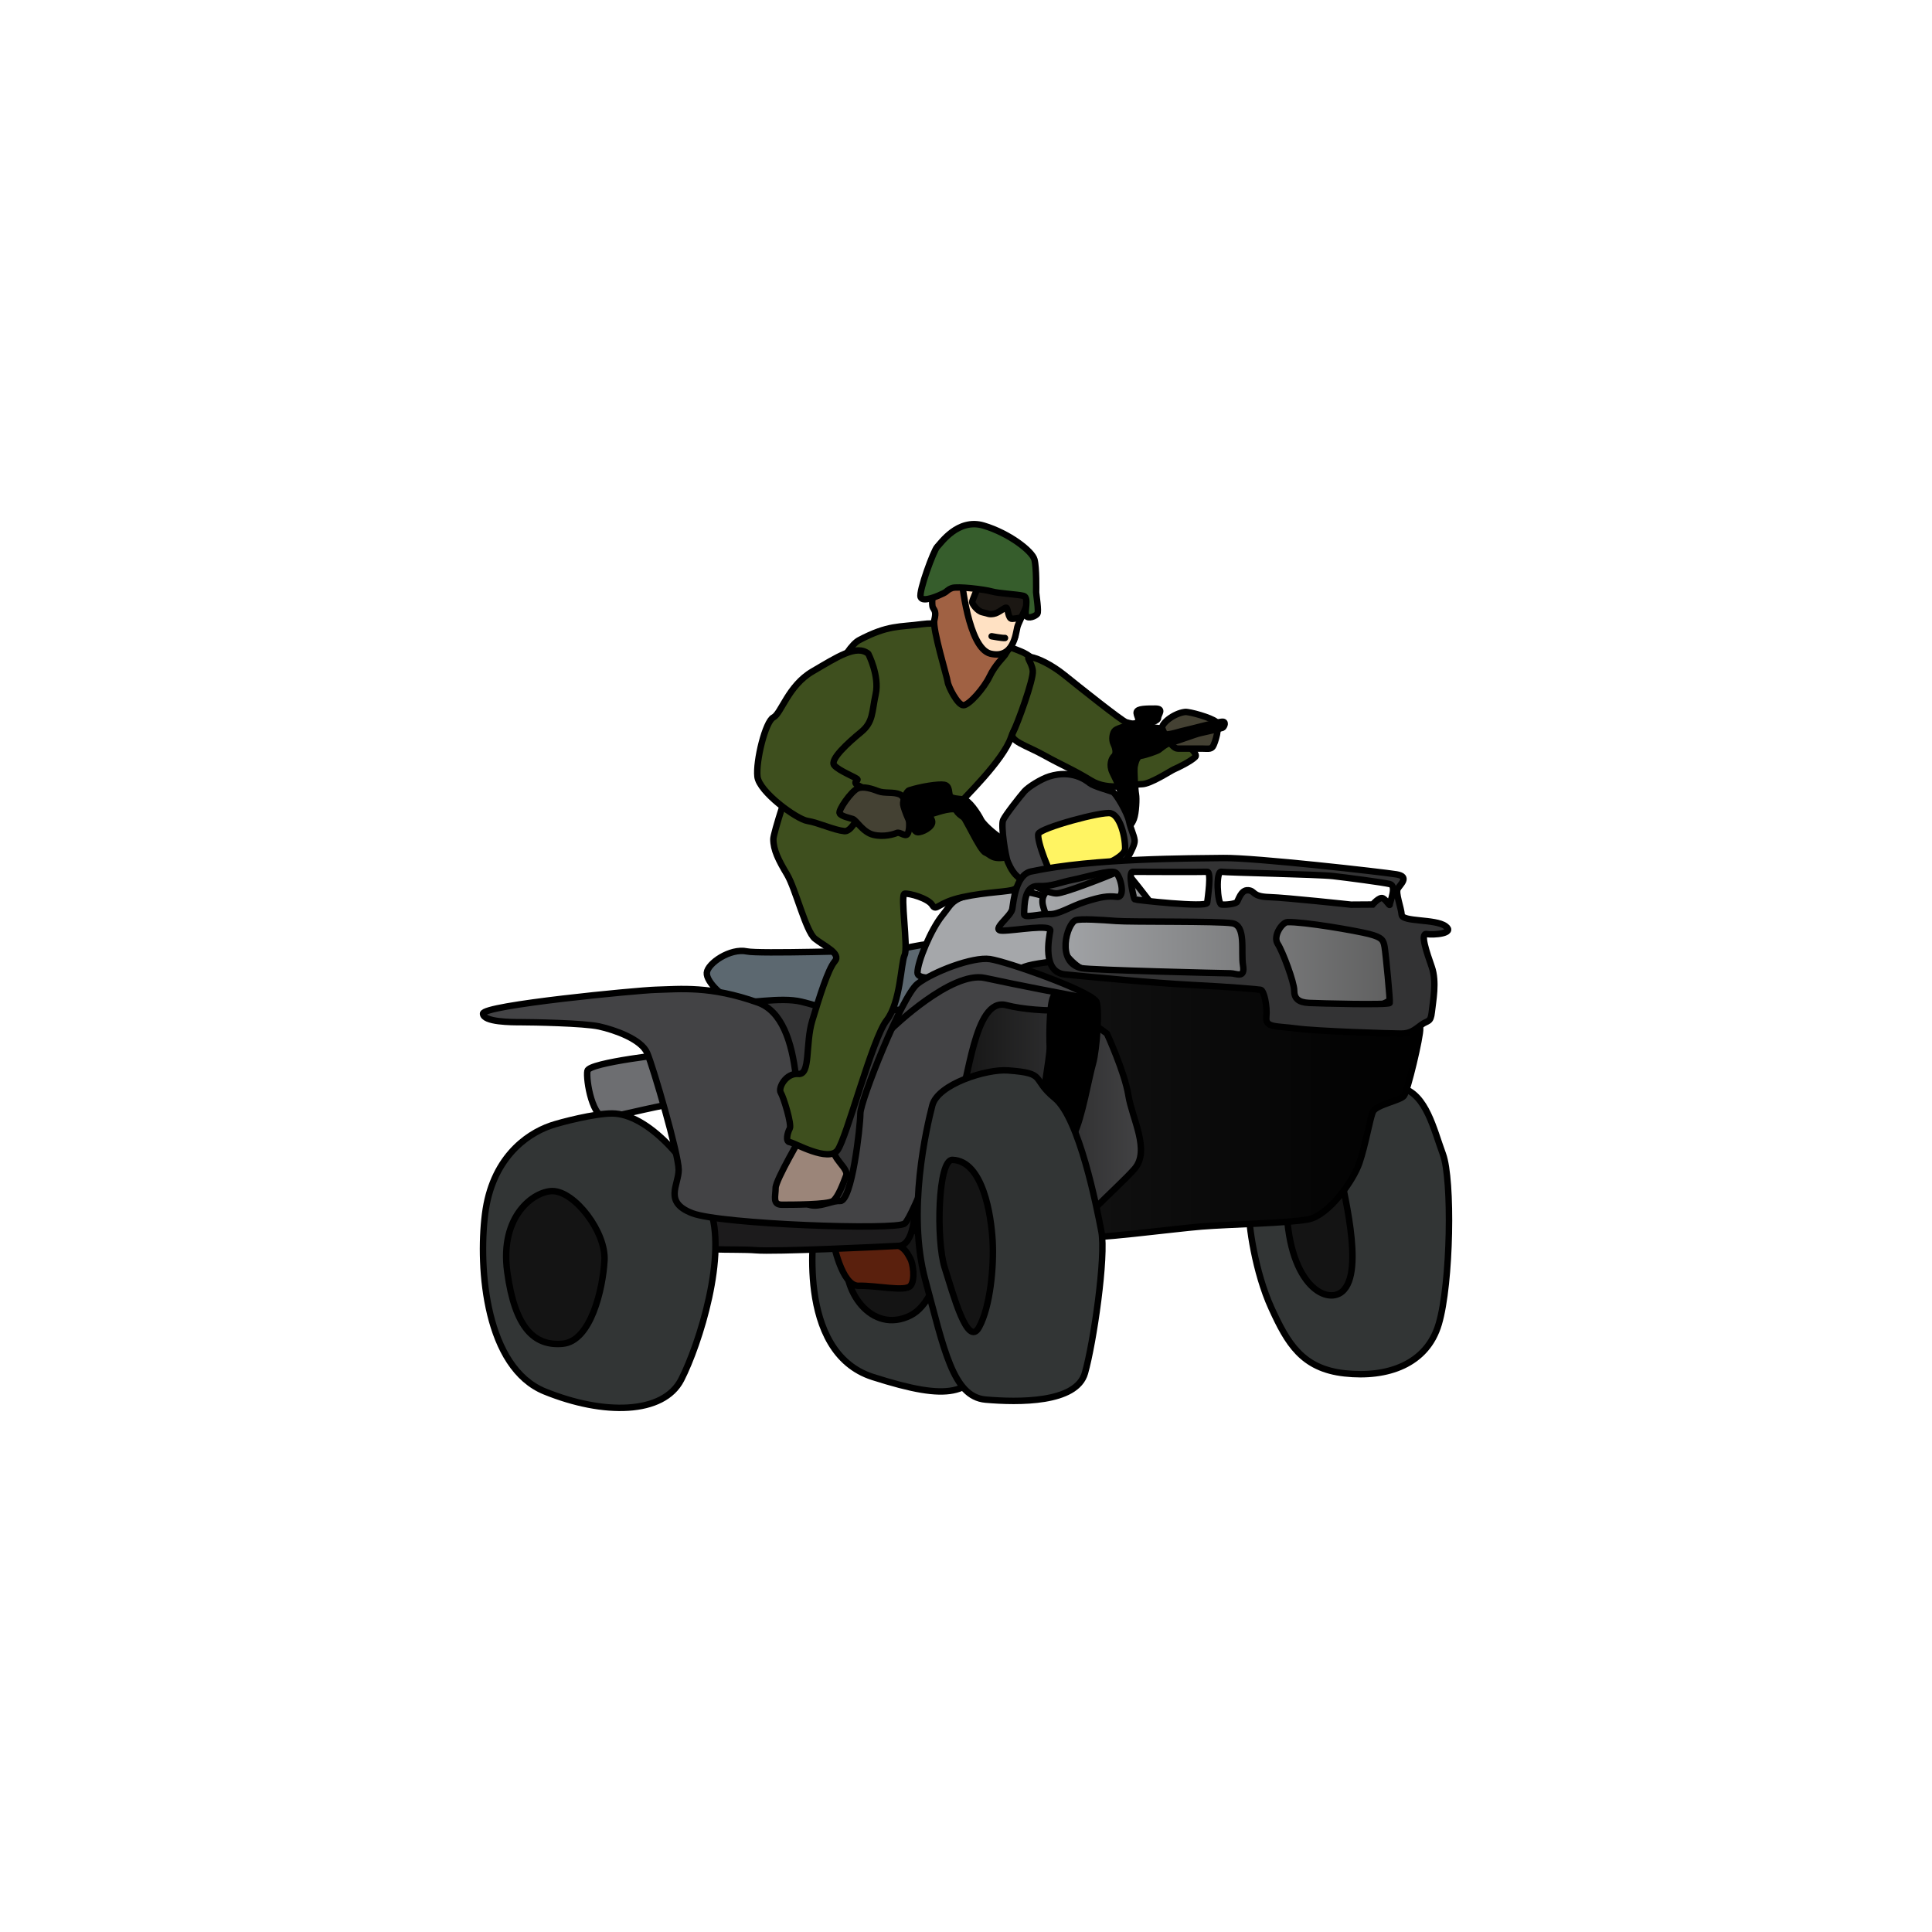 <?xml version="1.0" encoding="utf-8"?>
<!-- Generator: Adobe Illustrator 17.0.0, SVG Export Plug-In . SVG Version: 6.00 Build 0)  -->
<!DOCTYPE svg PUBLIC "-//W3C//DTD SVG 1.1//EN" "http://www.w3.org/Graphics/SVG/1.1/DTD/svg11.dtd">
<svg version="1.1" id="Layer_1" xmlns="http://www.w3.org/2000/svg" xmlns:xlink="http://www.w3.org/1999/xlink" x="0px" y="0px"
	 width="300px" height="300px" viewBox="0 0 300 300" enable-background="new 0 0 300 300" xml:space="preserve">
<path fill="#323535" stroke="#000000" stroke-miterlimit="10" d="M126.508,190.184c0,0-3.187,19.743,9.03,23.638
	s14.873,2.567,18.326-2.833c3.453-5.4-3.364-21.248-8.499-23.284S129.341,186.023,126.508,190.184z"/>
<path fill="#141414" stroke="#000000" stroke-miterlimit="10" d="M145.276,198.949c0,0-1.189,3.959-3.895,5.312
	c-6.02,3.01-10.978-3.895-9.827-9.916c1.151-6.02,9.916-4.781,11.598-2.302C144.834,194.522,146.218,196.589,145.276,198.949z"/>
<path fill="#5A200D" stroke="#000000" stroke-miterlimit="10" d="M129.341,192.663c0,0,1.328,7.083,3.984,6.994
	c2.656-0.089,7.26,0.975,8.056,0.001s0.354-3.542,0-4.162c-0.354-0.62-0.797-1.771-2.213-2.213S129.026,191.306,129.341,192.663z"/>
<path fill="#6D6E71" stroke="#000000" stroke-miterlimit="10" d="M105.12,163.495c-0.923,0.092-13.641,1.457-13.906,2.781
	c-0.265,1.324,0.795,7.814,3.179,7.284s9.138-2.119,10.728-2.251C106.709,171.177,107.753,163.234,105.12,163.495z"/>
<path fill="#1C1B1C" stroke="#000000" stroke-miterlimit="10" d="M142.097,184.473c0,0,0.567,8.81-2.5,8.98
	c-3.067,0.17-19.318,0.937-22.262,0.681c-2.943-0.256-11.261,0.256-11.517-1.216s1.344-7.278,4.927-6.422s15.676,3.211,19.067,2.833
	C133.204,188.952,140.817,185.817,142.097,184.473z"/>
<path fill="#323535" stroke="#000000" stroke-miterlimit="10" d="M85.548,174.775c-4.003,1.375-9.167,5.275-10.227,13.751
	c-1.06,8.476,0.132,23.821,9.271,27.538s18.409,3.585,21.19-1.845c2.781-5.43,7.284-19.601,4.37-26.753
	c-2.914-7.152-9.666-14.556-15.098-14.568C92.366,172.892,87.093,174.245,85.548,174.775z"/>
<path fill="#141414" stroke="#000000" stroke-miterlimit="10" d="M85.784,184.95c-2.806,0-8.211,3.76-7.019,12.542
	s4.238,11.562,8.609,11.165c4.37-0.397,6.225-8.453,6.49-12.902S89.227,184.95,85.784,184.95z"/>
<path fill="#333334" stroke="#000000" stroke-miterlimit="10" d="M126.133,153.562c-21.94-1.721-11.08,2.119-9.888,7.549
	c1.192,5.43,5.033,28.607,11.39,27.415c6.357-1.192,16.158-19.998,16.555-24.104c0.397-4.106,2.224-9.484-3.722-10.901
	S128.832,153.774,126.133,153.562z"/>
<path fill="#5C6870" stroke="#000000" stroke-miterlimit="10" d="M115.98,147.735c-2.593-0.556-6.092,1.854-6.225,3.311
	s2.781,4.106,4.503,4.503c1.722,0.397,6.887-0.795,10.198,0c3.311,0.795,4.061,1.457,6.931,1.589
	c2.87,0.132,16.511-0.927,16.511-0.927s-0.923-9.006-2.316-9.536c-1.392-0.53-5.498,0.927-8.412,0.927
	C134.257,147.602,117.834,148.132,115.98,147.735z"/>
<path fill="#A5A7AA" stroke="#000000" stroke-miterlimit="10" d="M153.328,138.464c-5.646,0.841-5.298,1.589-7.019,3.708
	c-1.722,2.119-3.841,7.152-3.841,8.873s7.417,0.132,10.86,0c3.443-0.132,16.525-2.384,16.937-3.443s0.942-4.768-2.899-6.357
	C163.526,139.656,159.552,137.537,153.328,138.464z"/>
<linearGradient id="SVGID_1_" gradientUnits="userSpaceOnUse" x1="148.462" y1="172.153" x2="183.963" y2="172.153">
	<stop  offset="0" style="stop-color:#141414"/>
	<stop  offset="1" style="stop-color:#4D4D4F"/>
</linearGradient>
<path fill="url(#SVGID_1_)" stroke="#000000" stroke-miterlimit="10" d="M183.69,175.103c0,0-11.904,14.573-15.731,14.732
	s-19.718-19.461-19.495-24.208c0.222-4.747,0.675-11.137,8.045-11.137s18.514-0.616,20.403,5.22S185.373,173.1,183.69,175.103z"/>
<path fill="#323535" stroke="#000000" stroke-miterlimit="10" d="M193.939,187.654c-0.119,2.401,0.969,9.932,3.472,15.423
	s4.764,9.448,11.386,10.174c6.621,0.727,12.758-1.373,14.616-7.671c1.857-6.298,2.1-22.414,0.646-26.348
	c-1.454-3.934-2.584-9.263-6.379-10.313C213.885,167.871,194.666,172.958,193.939,187.654z"/>
<path fill="#141414" stroke="#000000" stroke-miterlimit="10" d="M207.909,180.952c0.393,3.125,4.201,16.537,0.485,19.622
	c-2.519,2.091-8.56-1.238-8.641-14.077S207.629,178.721,207.909,180.952z"/>
<linearGradient id="SVGID_2_" gradientUnits="userSpaceOnUse" x1="158.51" y1="170.528" x2="220.525" y2="170.528">
	<stop  offset="0" style="stop-color:#141414"/>
	<stop  offset="1" style="stop-color:#000000"/>
</linearGradient>
<path fill="url(#SVGID_2_)" stroke="#000000" stroke-miterlimit="10" d="M171.881,160.493c0,0,2.766,6.012,3.335,9.591
	c0.569,3.579,3.415,8.541,0.976,11.388s-11.224,10.223-9.028,10.643c2.196,0.42,15.048-1.315,19.44-1.668
	c4.392-0.353,13.503-0.498,16.594-1.117c3.091-0.619,6.914-5.906,7.89-8.753c0.976-2.847,1.627-6.914,2.115-7.971
	c0.488-1.057,4.23-1.708,4.799-2.44c0.569-0.732,2.603-9.28,2.522-10.456c-0.081-1.176,0.081-1.257-1.383-1.257
	c-1.464,0-20.091-1.464-20.986-0.976c-0.895,0.488,0.163-3.936-2.44-4.53c-2.603-0.594-14.641-0.892-17.57-1.19
	c-2.928-0.299-7.977-2.791-8.71-2.873c-0.732-0.081-12.097,0.666-10.825,1.854S170.742,159.606,171.881,160.493z"/>
<path fill="#434345" stroke="#000000" stroke-miterlimit="10" d="M101.809,153.695c-2.808,0.076-26.865,2.384-26.809,3.708
	s4.427,1.324,6.016,1.324c1.589,0,9.629,0.132,12.033,0.662s6.509,1.974,7.436,4.099c0.927,2.125,4.9,15.767,4.9,18.15
	c0,2.384-2.384,5.033,2.119,6.754s31.626,2.672,32.964,1.601s6.768-15.904,8.357-18.685s2.384-16.555,7.417-15.23
	s15.23,1.06,13.906-0.662c-1.324-1.722-13.774-6.092-16.422-6.49c-2.649-0.397-8.873,1.987-11.257,3.841
	c-2.384,1.854-8.873,18.144-8.873,20.131c0,1.987-1.324,13.821-3.179,13.599s-6.754,3.486-6.622-4.196
	c0.132-7.681,1.324-23.971-6.092-26.62C110.285,153.032,105.623,153.591,101.809,153.695z"/>
<path fill="none" stroke="#000000" stroke-miterlimit="10" d="M138.484,159.71c0,0,9.237-8.989,14.446-7.855
	c5.209,1.134,12.844,2.585,14.666,2.922"/>
<path fill="#9B8579" stroke="#000000" stroke-miterlimit="10" d="M129.332,178.063l-4.656-2.031c0,0-4.238,7.169-4.238,8.441
	c0,1.272-0.53,2.596,0.971,2.596c1.501,0,7.104,0.003,7.923-0.572c0.818-0.576,1.613-2.783,2.054-3.931
	C131.828,181.419,129.22,180.006,129.332,178.063z"/>
<path fill="#3E4F1E" stroke="#000000" stroke-linecap="round" stroke-linejoin="round" stroke-miterlimit="10" d="M143.13,96.922
	c-3.397,0.467-5.209,0.088-9.712,2.472s-13.332,29.225-13.332,30.902c0,1.678,0.795,3.267,2.119,5.474
	c1.324,2.207,2.914,8.829,4.326,9.977c1.413,1.148,4.15,2.296,3.09,3.532s-2.385,5.562-3.488,9.182
	c-1.103,3.62-0.23,8.476-2.167,8.3c-1.938-0.177-3.174,2.186-2.732,2.903c0.441,0.717,1.739,4.955,1.399,5.573
	c-0.34,0.618-0.72,2.031,0,2.119c0.72,0.088,6.017,3.179,7.43,1.236c1.413-1.942,5.386-17.305,7.593-20.131
	c2.207-2.825,2.228-8.956,2.812-10.154s-0.72-9.447,0-9.536c0.72-0.088,3.637,0.706,4.297,1.766s0.72-0.357,4.641-1.216
	s7.232-0.793,8.115-1.245c0.883-0.452,4.15-2.748,4.15-3.366c0-0.618-5.651-3.973-7.77-5.386c-2.119-1.413-6.357-2.914-5.298-4.15
	c1.06-1.236,7.152-7.063,8.388-10.683c1.236-3.62,8.211-10.772,1.324-13.42C151.429,98.423,147.579,96.311,143.13,96.922z"/>
<path fill="#3E4F1E" stroke="#000000" stroke-linecap="round" stroke-linejoin="round" stroke-miterlimit="10" d="M134.83,101.514
	c0,0,1.766,3.443,1.148,6.269c-0.618,2.825-0.353,4.326-2.296,5.916c-1.942,1.589-4.856,4.238-4.15,5.121
	c0.706,0.883,3.532,1.942,3.62,2.207c0.088,0.265-1.06,0.441,0.53,1.148c1.589,0.706-0.883,7.063-2.56,6.887
	c-1.678-0.177-4.061-1.324-5.739-1.589s-7.505-4.503-7.77-6.887s1.236-8.564,2.472-9.182s2.296-4.944,6.092-7.152
	C129.974,102.043,132.976,100.013,134.83,101.514z"/>
<path fill="#444133" stroke="#000000" stroke-miterlimit="10" d="M133.184,122.426c-0.989,0.415-3.093,3.414-2.801,3.881
	c0.292,0.467,1.501,0.691,2.043,0.875s1.576,2.072,3.21,2.451c1.634,0.379,3.151-0.088,3.618-0.292
	c0.467-0.204,1.294,0.613,1.625,0.204c0.33-0.409,0.389-1.634,0.214-2.539s-0.379-3.21-1.371-3.647
	c-0.992-0.438-2.334-0.117-3.327-0.496C135.402,122.484,134.089,122.047,133.184,122.426z"/>
<path fill="#3E4F1E" stroke="#000000" stroke-linecap="round" stroke-linejoin="round" stroke-miterlimit="10" d="M160.018,102.026
	c1.07,0.146,3.236,1.152,5.319,2.835c2.083,1.683,8.815,7.052,9.536,7.292s4.799,0.962,5.605,0.962c0.806,0,5.854,3.686,5.133,4.407
	s-2.725,1.683-3.286,1.923s-3.686,2.324-5.048,2.324c-1.362,0-5.129,1.122-7.853-0.561c-2.725-1.683-4.568-2.404-7.292-3.927
	c-2.725-1.523-5.512-2.235-4.849-3.499c0.663-1.264,3.246-8.281,3.086-9.643C160.208,102.778,159.132,101.905,160.018,102.026z"/>
<path fill="#444133" stroke="#000000" stroke-miterlimit="10" d="M184.008,110.551c-1.751,0.207-3.775,1.843-3.53,2.564
	c0.245,0.721,1.447,3.125,2.408,3.125c0.962,0,2.805,0,3.686,0c0.881,0,1.442,0.16,1.763-0.321c0.321-0.481,1.202-3.201,0.481-3.844
	C188.095,111.432,184.65,110.475,184.008,110.551z"/>
<path fill="#A06143" stroke="#000000" stroke-miterlimit="10" d="M144.869,91.919c0,0-0.266,1.966,0,2.444s0.531,0.638,0.213,1.94
	c-0.319,1.302,1.993,8.847,2.072,9.565c0.08,0.717,1.568,3.693,2.471,3.64s3.188-2.683,4.038-4.464
	c0.85-1.78,2.152-2.976,2.391-3.348c0.239-0.372,1.443-2.367,1.586-2.896c0.143-0.529-1.108-8.104-3.658-8.794
	S145.453,90.351,144.869,91.919z"/>
<path fill="#FFE1C3" stroke="#000000" stroke-miterlimit="10" d="M149.31,89.796c0,0,0.987,10.895,4.513,11.714
	c3.526,0.819,3.901-3.06,4.142-4.102s2.484-4.728,1.923-6.09S149.213,88.997,149.31,89.796z"/>
<path fill="#FFE1C3" stroke="#000000" stroke-linecap="round" stroke-linejoin="round" stroke-miterlimit="10" d="M153.982,98.8
	c0,0,1.727,0.319,2.072,0.266"/>
<path fill="#1B1713" stroke="#000000" stroke-linecap="round" stroke-linejoin="round" stroke-miterlimit="10" d="M151.856,91.202
	c0,0-0.93,2.099-0.903,2.312c0.027,0.213,0.744,1.382,1.647,1.568c0.903,0.186,0.903,0.362,1.7,0.234
	c0.797-0.128,1.674-1.031,1.966-0.951c0.292,0.08,0.239,1.78,0.917,1.727s1.389-0.156,1.462-0.314
	c0.073-0.158,0.776-1.662,0.971-2.284c0.195-0.621,0.427-1.6,0-1.813S152.282,90.989,151.856,91.202z"/>
<path fill="#365D2C" stroke="#000000" stroke-linecap="round" stroke-linejoin="round" stroke-miterlimit="10" d="M146.49,92.132
	c-0.693,0.345-3.215,1.488-3.534,0.585c-0.319-0.903,2.046-7.306,2.577-7.811c0.531-0.505,3.188-4.49,7.2-3.295
	c4.012,1.196,7.546,3.985,7.891,5.261s0.266,4.782,0.266,5.101c0,0.319,0.452,2.992,0.186,3.343
	c-0.266,0.351-1.382,0.829-1.727,0.324c-0.345-0.505,0.478-2.869-0.399-3.109c-0.877-0.239-3.879-0.372-4.968-0.691
	c-1.089-0.319-5.34-0.824-6.137-0.531C147.047,91.6,147.181,91.787,146.49,92.132z"/>
<linearGradient id="SVGID_3_" gradientUnits="userSpaceOnUse" x1="161.868" y1="145.957" x2="218.961" y2="145.957">
	<stop  offset="0" style="stop-color:#A5A7AA"/>
	<stop  offset="1" style="stop-color:#5C5C5C"/>
</linearGradient>
<path fill="url(#SVGID_3_)" stroke="#000000" stroke-miterlimit="10" d="M168.682,136.608c-1.681,0.38-7.772,0.455-6.685,4.179
	s3.615,9.984,8.268,10.367c2.573,0.212,16.972,0.367,29.275,2.045c2.167,0.296-1.756,3.951,10.026,3.949
	c5.011-0.001,8.904-3.606,9.113-4.204c0.752-2.149,0-7.894-2.257-9.399c-2.257-1.505-16.47-2.174-20.065-2.174
	c-3.595,0-15.969,0.334-16.805-0.251c-0.836-0.585-4.598-6.27-5.685-6.354C172.779,134.685,170.361,136.229,168.682,136.608z"/>
<path stroke="#000000" stroke-miterlimit="10" d="M141.189,122.721c-0.457,0.149-1.025,1.556-0.943,2.21
	c0.082,0.655,1.456,4.257,2.222,4.298c0.766,0.041,2.326-0.819,2.283-1.596c-0.043-0.778-0.939-1.023,0-1.269
	c0.939-0.246,3.354-1.227,4.255-0.388c0.901,0.838,3.111,6.037,4.012,6.406c0.901,0.368,1.008,1.187,3.492,0.696
	s2.075-2.947,2.075-2.947s-2.415,0.205-2.825,0.164s-2.947-2.047-3.439-3.029c-0.491-0.982-1.871-3.044-2.737-3.139
	c-0.866-0.095-1.807-0.136-2.053-0.504s0-1.596-0.901-1.76C145.731,121.698,142.89,122.164,141.189,122.721z"/>
<path stroke="#000000" stroke-miterlimit="10" d="M189.94,112.075c-0.491-0.12-5.321,1.226-5.936,1.331
	c-0.614,0.104-2.477,0.769-3.122,0.621c-0.644-0.148-1.258-0.725-1.463-0.621c-0.205,0.104-1.064,0.596-1.146,0.186
	c-0.082-0.409-0.164-1.023,0-1.187c0.164-0.164,1.556-0.409,1.556-0.941s0.982-1.433-0.45-1.433s-2.702,0.007-2.865,0.515
	c-0.164,0.508,0.778,1.491-0.123,1.736c-0.901,0.246-2.825,0.774-3.234,1.124c-0.409,0.35-0.573,1.455-0.246,2.11
	c0.327,0.655,0.491,1.515,0.082,1.883c-0.409,0.368-0.799,1.392-0.256,2.538c0.543,1.146,2.221,4.216,0.665,4.462
	s1.219,4.608,1.596,4.257c0,0,0.696-0.491,1.064-1.474s0.45-3.234,0.327-3.848c-0.123-0.614-0.327-3.807-0.205-4.339
	s0.327-1.556,0.982-1.637s2.415-0.696,2.743-0.901c0.327-0.205,1.023-0.941,2.047-1.187c1.023-0.246,3.643-1.269,4.421-1.433
	c0.778-0.164,3.234-0.737,3.438-0.819C190.022,112.938,190.432,112.196,189.94,112.075z"/>
<path fill="#434345" stroke="#000000" stroke-miterlimit="10" d="M162.964,120.552c-1.274,0.39-3.275,1.637-3.889,2.333
	c-0.614,0.696-2.947,3.643-3.316,4.462s0.352,5.608,0.749,6.509c0.397,0.901,1.011,2.251,2.526,2.947
	c1.515,0.696,3.848,1.965,5.076,1.924c1.228-0.041,8.228-2.784,9.128-3.234c0.901-0.45,3.07-4.053,2.947-4.994
	c-0.123-0.942-0.573-1.6-0.86-2.969c-0.287-1.37-2.047-4.358-2.538-4.563c-0.491-0.205-2.947-0.86-3.561-1.351
	C168.613,121.125,166.444,119.487,162.964,120.552z"/>
<path fill="#FFF462" stroke="#000000" stroke-miterlimit="10" d="M172.471,126.282c-1.352-0.325-10.857,2.268-11.226,3.181
	c-0.368,0.913,1.965,6.93,2.661,7.135c0.696,0.205,10.807-2.661,10.807-4.83C174.713,129.598,173.832,126.61,172.471,126.282z"/>
<path stroke="#000000" stroke-miterlimit="10" d="M163.879,154.489c-0.939,0-0.971,6.18-0.883,8.035
	c0.088,1.854-1.678,9.271-0.706,10.374c0.971,1.104,3.267,5.607,4.503,3.134c1.236-2.472,2.296-8.741,2.914-10.86
	s1.126-9.185,0.441-9.756S165.38,154.489,163.879,154.489z"/>
<path fill="#333334" stroke="#000000" stroke-miterlimit="10" d="M221.534,145.04c1.06,0.179,4.503-0.086,2.914-1.234
	c-1.589-1.148-6.71-0.618-6.799-1.766c-0.088-1.148-0.971-3.351-0.618-4.015c0.353-0.664,1.942-1.9-0.177-2.253
	c-2.119-0.353-22.022-2.61-26.904-2.541c-4.882,0.069-20.134-0.001-29.868,2.099c-2.369,0.511-2.707,4.68-2.899,5.827
	c-0.192,1.148-3.477,3.355-1.525,3.355c1.952,0,7.603-1.06,7.426,0c-0.177,1.06-1.324,6.445,2.296,6.799
	c3.62,0.353,13.685,1.328,19.778,1.635c6.092,0.307,10.065,0.661,10.595,0.749c0.53,0.088,1.06,2.56,0.883,4.238
	c-0.177,1.678,1.501,1.346,4.68,1.777c3.179,0.43,14.833,0.784,16.246,0.784s2.031-0.53,3.09-1.324
	c1.06-0.795,1.501-0.33,1.678-2.019c0.177-1.689,0.795-4.691,0-6.987C221.534,147.867,220.474,144.861,221.534,145.04z
	 M175.887,135.369c0,0,10.86,0.049,11.566,0c0.706-0.049,0.088,4.023,0,4.817c-0.088,0.795-11.125-0.441-11.261-0.53
	C176.055,139.568,175.092,135.418,175.887,135.369z M162.908,141.952c-1.501-0.088-3.904,0.692-3.885,0.004
	c0.044-1.595,0.057-4.457,2.183-4.367c2.127,0.09,3.379-0.585,5.41-0.981c2.031-0.396,5.855-1.632,6.623-1.116
	s1.6,3.945,0.187,3.769s-2.506,0.005-4.868,0.748C166.197,140.751,164.408,142.04,162.908,141.952z M191.073,151.134
	c-0.883,0-21.748-0.504-23.114-0.795c-4.041-0.86-2.279-6.977-0.921-7.446c0.768-0.265,3.992-0.059,6.287,0.117
	c2.296,0.177,15.804,0,18.012,0.353c2.207,0.353,1.324,4.415,1.678,6.534C193.368,152.017,191.956,151.134,191.073,151.134z
	 M215.795,155.733c-0.088,0.36-10.86,0.081-12.538,0c-1.678-0.081-2.296-0.714-2.296-1.95c0-1.236-1.766-6.004-2.56-7.224
	c-0.795-1.22,0.707-3.343,1.501-3.372c2.472-0.088,10.683,1.324,12.714,1.852c2.031,0.527,2.207,0.974,2.384,2.002
	C215.177,148.071,215.883,155.372,215.795,155.733z M215.802,140.451c0.008,0.353-0.537-0.707-1.067-0.971s-1.589,0.971-1.589,0.971
	l-3.355,0.023c0,0-9.977-1.083-12.714-1.171c-2.737-0.088-2.119-0.971-3.267-1.065c-1.148-0.094-1.501,1.595-1.766,1.86
	s-1.766,0.441-2.384,0.353c-0.618-0.088-0.915-5.271,0-5.083c0.618,0.127,15.01,0.403,17.329,0.668
	c2.319,0.265,7.658,0.971,8.813,1.236C216.958,137.537,215.795,140.098,215.802,140.451z"/>
<path fill="#323535" stroke="#000000" stroke-miterlimit="10" d="M156.509,166.213c-3.288-0.245-10.887,2.111-11.744,5.445
	c-0.857,3.334-3.968,16.446-1.079,27.114c2.889,10.668,4.263,18.113,9.354,18.558c5.092,0.445,14.093,0.556,15.426-4.112
	c1.333-4.667,3.298-18.149,2.556-22.003c-0.742-3.854-3.445-17.595-7.223-20.688C160.021,167.435,162.665,166.672,156.509,166.213z"
	/>
<path fill="#141414" stroke="#000000" stroke-miterlimit="10" d="M147.898,180.103c-2.278-0.077-2.545,12.545-1.212,16.718
	c1.333,4.173,3.556,12.507,5.334,9.285s2.334-9.557,2.111-13.446C153.909,188.771,152.666,180.264,147.898,180.103z"/>
</svg>
